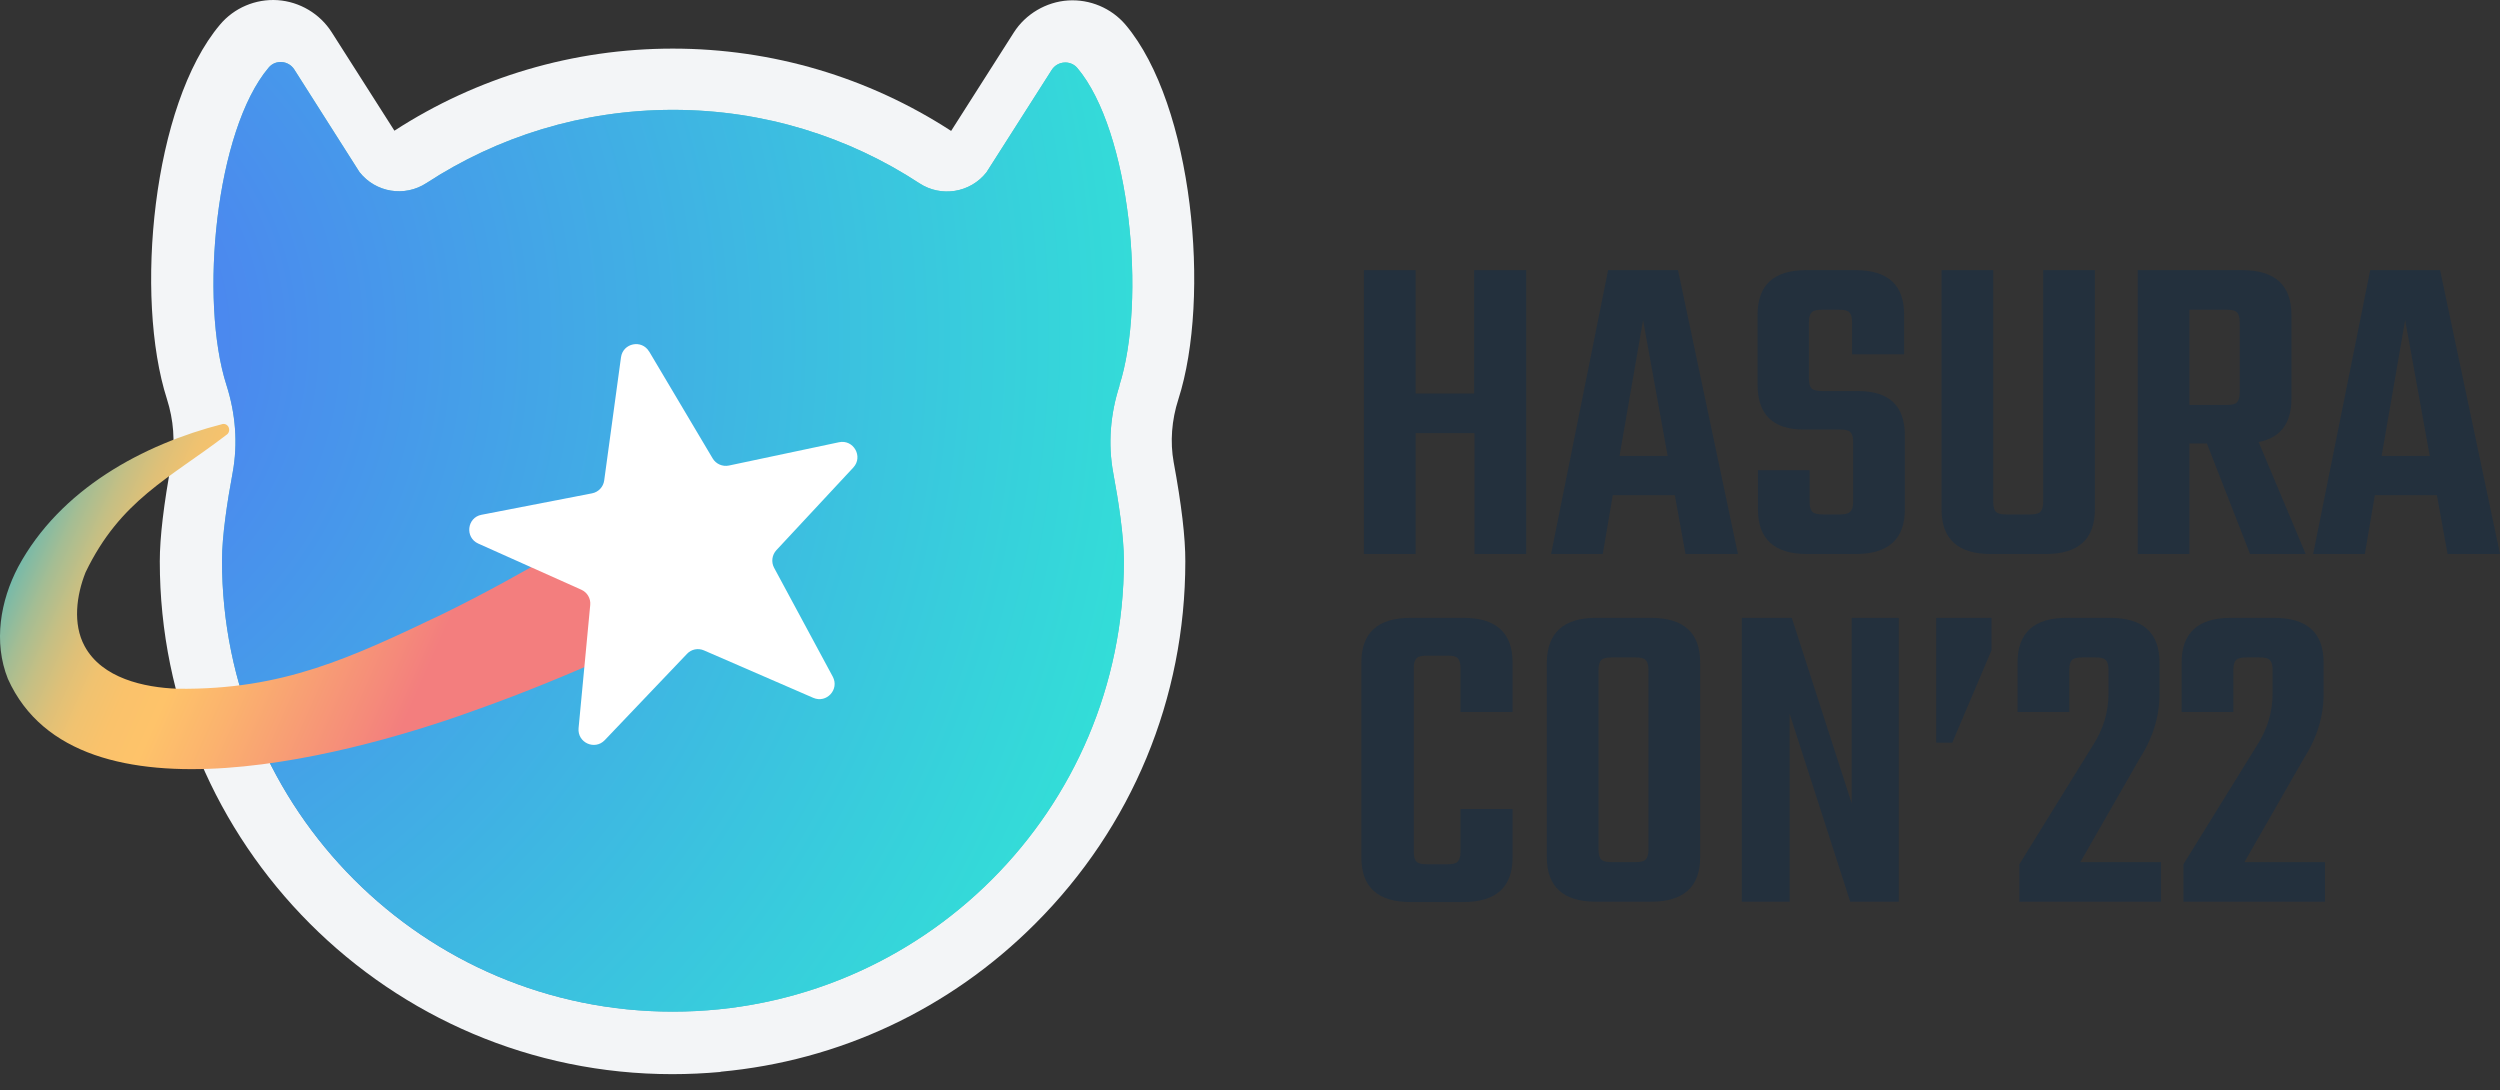 <svg width="133" height="58" viewBox="0 0 133 58" fill="none" xmlns="http://www.w3.org/2000/svg">
<rect x="0" y="0" width="133" height="58" fill="#333333" stroke="none"/>
<path d="M38.329 57.028C37.481 57.104 36.627 57.145 35.768 57.145C20.725 57.145 8.495 44.896 8.501 29.86C8.501 28.597 8.711 26.819 9.126 24.58C9.325 23.51 9.237 22.347 8.881 21.23C7.144 15.816 8.109 5.562 11.704 1.312C12.453 0.417 13.599 -0.068 14.768 0.008C15.943 0.09 17.019 0.727 17.65 1.721L20.983 6.953C25.397 4.094 30.512 2.586 35.791 2.586C41.071 2.586 46.186 4.1 50.6 6.965L53.933 1.732C54.564 0.739 55.663 0.101 56.815 0.025C57.979 -0.051 59.124 0.429 59.879 1.317C63.474 5.574 64.427 15.828 62.691 21.236C62.328 22.358 62.246 23.516 62.439 24.586C62.855 26.831 63.065 28.608 63.059 29.871C63.059 37.156 60.218 44.008 55.061 49.153C50.519 53.695 44.649 56.437 38.335 57.016L38.329 57.028Z" fill="#F3F5F7"/>
<path d="M59.546 20.524C61.002 15.999 60.131 6.955 57.313 3.616C56.944 3.184 56.255 3.242 55.951 3.721L52.478 9.17C51.618 10.258 50.069 10.509 48.911 9.749C45.147 7.282 40.639 5.844 35.804 5.844C30.963 5.844 26.461 7.276 22.69 9.737C21.527 10.498 19.984 10.246 19.124 9.153L15.657 3.698C15.353 3.219 14.663 3.154 14.295 3.593C11.471 6.931 10.594 15.97 12.05 20.495C12.529 21.997 12.664 23.587 12.377 25.143C12.091 26.674 11.81 28.534 11.81 29.82C11.81 43.068 22.544 53.819 35.792 53.819C49.046 53.819 59.792 43.085 59.792 29.837C59.792 28.551 59.511 26.692 59.225 25.16C58.938 23.611 59.073 22.015 59.558 20.518L59.546 20.524Z" fill="url(#paint0_radial_6350_42171)"/>
<path d="M59.546 20.524C61.002 15.999 60.131 6.955 57.313 3.616C56.944 3.184 56.255 3.242 55.951 3.721L52.478 9.17C51.618 10.258 50.069 10.509 48.911 9.749C45.147 7.282 40.639 5.844 35.804 5.844C30.963 5.844 26.461 7.276 22.69 9.737C21.527 10.498 19.984 10.246 19.124 9.153L15.657 3.698C15.353 3.219 14.663 3.154 14.295 3.593C11.471 6.931 10.594 15.97 12.05 20.495C12.529 21.997 12.664 23.587 12.377 25.143C12.091 26.674 11.81 28.534 11.81 29.82C11.81 43.068 22.544 53.819 35.792 53.819C49.046 53.819 59.792 43.085 59.792 29.837C59.792 28.551 59.511 26.692 59.225 25.16C58.938 23.611 59.073 22.015 59.558 20.518L59.546 20.524Z" fill="url(#paint1_radial_6350_42171)"/>
<path d="M12.014 23.16C8.997 25.463 6.401 26.609 4.554 30.444C4.063 31.672 3.864 33.198 4.501 34.373C5.425 36.086 7.664 36.577 9.453 36.642C15.054 36.706 18.614 35.022 23.66 32.613C27.805 30.567 31.816 28.152 35.733 25.58C36.107 25.335 36.522 25.165 36.96 25.089C37.399 25.013 37.843 25.025 38.276 25.13C38.709 25.235 39.112 25.428 39.474 25.697C39.837 25.966 40.141 26.311 40.375 26.703C40.626 27.124 40.784 27.597 40.848 28.088C40.913 28.579 40.877 29.082 40.749 29.556C40.62 30.035 40.392 30.474 40.088 30.854C39.784 31.234 39.41 31.543 38.983 31.76C34.639 33.97 30.202 36.016 25.595 37.67C19.287 39.992 4.121 44.353 0.42 36.115C-0.363 34.157 0.023 31.953 0.964 30.164C3.198 26.019 7.612 23.639 11.844 22.558C11.915 22.546 11.991 22.558 12.049 22.598C12.113 22.639 12.16 22.698 12.178 22.774C12.201 22.85 12.195 22.926 12.166 22.996C12.137 23.066 12.084 23.119 12.014 23.154V23.16Z" fill="url(#paint2_linear_6350_42171)"/>
<path d="M34.534 18.698L37.913 24.387C38.089 24.685 38.439 24.837 38.778 24.767L44.636 23.527C45.408 23.364 45.934 24.293 45.397 24.872L41.304 29.269C41.07 29.52 41.018 29.9 41.181 30.204L44.303 35.998C44.666 36.676 43.976 37.43 43.268 37.126L37.451 34.601C37.141 34.466 36.779 34.536 36.545 34.788L32.172 39.377C31.64 39.932 30.71 39.506 30.78 38.74L31.4 32.186C31.435 31.841 31.242 31.514 30.927 31.373L25.443 28.918C24.724 28.596 24.841 27.532 25.618 27.386L31.494 26.246C31.833 26.182 32.096 25.907 32.143 25.562L33.037 19.008C33.142 18.248 34.142 18.044 34.534 18.704V18.698Z" fill="white"/>
<path d="M78.423 14.372L81.193 14.372L81.193 29.474L78.442 29.474L78.442 23.042L75.311 23.042L75.311 29.474L72.561 29.474L72.561 14.372L75.311 14.372L75.311 20.936L78.423 20.936L78.423 14.372Z" fill="#23303D"/>
<path d="M89.669 29.474L89.1 26.343L85.799 26.343L85.267 29.474L82.517 29.474L85.552 14.372L89.27 14.372L92.458 29.474L89.669 29.474ZM86.159 24.256L88.72 24.256L87.411 17.028L86.159 24.256Z" fill="#23303D"/>
<path d="M98.587 26.723L98.587 23.497C98.587 23.251 98.53 23.08 98.436 22.985C98.341 22.89 98.17 22.852 97.904 22.852L95.969 22.852C94.319 22.852 93.503 22.056 93.503 20.462L93.503 16.744C93.503 15.169 94.357 14.372 96.083 14.372L98.72 14.372C100.447 14.372 101.3 15.169 101.3 16.744L101.3 18.849L98.53 18.849L98.53 17.123C98.53 16.876 98.474 16.706 98.379 16.611C98.284 16.516 98.113 16.478 97.847 16.478L96.937 16.478C96.671 16.478 96.481 16.516 96.387 16.611C96.292 16.706 96.235 16.876 96.235 17.123L96.235 20.158C96.235 20.405 96.292 20.595 96.387 20.671C96.481 20.765 96.671 20.803 96.937 20.803L98.834 20.803C100.503 20.803 101.338 21.581 101.338 23.156L101.338 27.102C101.338 28.677 100.466 29.474 98.72 29.474L96.14 29.474C94.395 29.474 93.522 28.677 93.522 27.102L93.522 25.015L96.273 25.015L96.273 26.723C96.273 26.969 96.33 27.159 96.425 27.235C96.519 27.33 96.709 27.368 96.975 27.368L97.885 27.368C98.132 27.368 98.322 27.33 98.417 27.235C98.53 27.14 98.587 26.969 98.587 26.723Z" fill="#23303D"/>
<path d="M108.697 14.372L111.448 14.372L111.448 27.102C111.448 28.677 110.575 29.474 108.83 29.474L105.908 29.474C104.163 29.474 103.29 28.677 103.29 27.102L103.29 14.372L106.041 14.372L106.041 26.723C106.041 26.969 106.098 27.159 106.193 27.235C106.288 27.33 106.458 27.368 106.724 27.368L107.995 27.368C108.261 27.368 108.45 27.33 108.545 27.235C108.64 27.14 108.697 26.969 108.697 26.723L108.697 14.372Z" fill="#23303D"/>
<path d="M116.477 23.592L116.477 29.474L113.727 29.474L113.727 14.372L119.285 14.372C121.031 14.372 121.903 15.169 121.903 16.744L121.903 21.221C121.903 22.53 121.315 23.289 120.158 23.516L122.662 29.474L119.703 29.474L117.407 23.592L116.477 23.592ZM116.477 16.478L116.477 21.543L118.469 21.543C118.716 21.543 118.906 21.505 119.001 21.411C119.096 21.316 119.152 21.145 119.152 20.898L119.152 17.123C119.152 16.876 119.096 16.706 119.001 16.611C118.906 16.516 118.735 16.478 118.469 16.478L116.477 16.478Z" fill="#23303D"/>
<path d="M130.212 29.474L129.643 26.343L126.342 26.343L125.81 29.474L123.06 29.474L126.095 14.372L129.813 14.372L133.001 29.474L130.212 29.474ZM126.702 24.256L129.263 24.256L127.954 17.028L126.702 24.256Z" fill="#23303D"/>
<path d="M80.469 37.877L77.699 37.877L77.699 35.525C77.699 35.278 77.642 35.107 77.547 35.013C77.452 34.918 77.282 34.88 77.016 34.88L75.897 34.88C75.65 34.88 75.46 34.918 75.365 35.013C75.271 35.107 75.214 35.278 75.214 35.525L75.214 45.333C75.214 45.58 75.271 45.769 75.365 45.845C75.46 45.94 75.631 45.978 75.897 45.978L77.016 45.978C77.263 45.978 77.452 45.94 77.547 45.845C77.642 45.75 77.699 45.58 77.699 45.333L77.699 43.038L80.469 43.038L80.469 45.618C80.469 47.192 79.596 47.989 77.851 47.989L75.043 47.989C73.297 47.989 72.425 47.192 72.425 45.618L72.425 35.24C72.425 33.666 73.297 32.869 75.043 32.869L77.851 32.869C79.596 32.869 80.469 33.666 80.469 35.24L80.469 37.877Z" fill="#23303D"/>
<path d="M84.909 32.869L87.831 32.869C89.576 32.869 90.449 33.666 90.449 35.241L90.449 45.599C90.449 47.174 89.576 47.971 87.831 47.971L84.909 47.971C83.164 47.971 82.291 47.174 82.291 45.599L82.291 35.241C82.31 33.666 83.183 32.869 84.909 32.869ZM87.698 45.22L87.698 35.62C87.698 35.373 87.641 35.203 87.546 35.108C87.451 35.013 87.281 34.975 87.015 34.975L85.744 34.975C85.478 34.975 85.289 35.013 85.194 35.108C85.099 35.203 85.042 35.373 85.042 35.62L85.042 45.22C85.042 45.466 85.099 45.656 85.194 45.732C85.289 45.827 85.478 45.865 85.744 45.865L87.015 45.865C87.262 45.865 87.451 45.827 87.546 45.732C87.641 45.637 87.698 45.466 87.698 45.22Z" fill="#23303D"/>
<path d="M98.509 32.869L101.014 32.869L101.014 47.971L98.433 47.971L95.208 37.972L95.208 47.971L92.666 47.971L92.666 32.869L95.322 32.869L98.509 42.734L98.509 32.869Z" fill="#23303D"/>
<path d="M103.007 32.869L105.947 32.869L105.947 34.596L103.861 39.509L103.007 39.509L103.007 32.869Z" fill="#23303D"/>
<path d="M110.085 35.62L110.085 37.878L107.334 37.878L107.334 35.241C107.334 33.666 108.207 32.869 109.952 32.869L112.248 32.869C114.012 32.869 114.885 33.666 114.885 35.241L114.885 36.948C114.885 38.124 114.524 39.282 113.803 40.401L110.673 45.865L114.961 45.865L114.961 47.971L107.429 47.971L107.429 45.979L111.337 39.661C111.887 38.807 112.172 37.897 112.172 36.891L112.172 35.62C112.172 35.373 112.115 35.203 112.02 35.108C111.925 35.013 111.754 34.975 111.489 34.975L110.787 34.975C110.521 34.975 110.332 35.013 110.237 35.108C110.142 35.184 110.085 35.373 110.085 35.62Z" fill="#23303D"/>
<path d="M118.815 35.62L118.815 37.878L116.064 37.878L116.064 35.241C116.064 33.666 116.937 32.869 118.683 32.869L120.978 32.869C122.743 32.869 123.615 33.666 123.615 35.241L123.615 36.948C123.615 38.124 123.255 39.282 122.534 40.401L119.403 45.865L123.691 45.865L123.691 47.971L116.159 47.971L116.159 45.979L120.067 39.661C120.618 38.807 120.902 37.897 120.902 36.891L120.902 35.62C120.902 35.373 120.845 35.203 120.75 35.108C120.656 35.013 120.485 34.975 120.219 34.975L119.517 34.975C119.252 34.975 119.062 35.013 118.967 35.108C118.872 35.184 118.815 35.373 118.815 35.62Z" fill="#23303D"/>
<defs>
<radialGradient id="paint0_radial_6350_42171" cx="0" cy="0" r="1" gradientUnits="userSpaceOnUse" gradientTransform="translate(16.92 53.2) scale(72.7)">
<stop stop-color="#5870B6"/>
<stop offset="0.34" stop-color="#62C6C5"/>
<stop offset="1" stop-color="#62C6C5"/>
</radialGradient>
<radialGradient id="paint1_radial_6350_42171" cx="0" cy="0" r="1" gradientUnits="userSpaceOnUse" gradientTransform="translate(-0.086 17.66) rotate(11.631) scale(108.377 108.766)">
<stop stop-color="#5175F4"/>
<stop offset="0.61" stop-color="#31E4D6"/>
<stop offset="1" stop-color="#FFAB2D"/>
</radialGradient>
<linearGradient id="paint2_linear_6350_42171" x1="-1.29" y1="21.101" x2="25.807" y2="33.144" gradientUnits="userSpaceOnUse">
<stop stop-color="white"/>
<stop offset="0.12" stop-color="#1FB4D3"/>
<stop offset="0.16" stop-color="#4FB7BC"/>
<stop offset="0.2" stop-color="#7DBAA6"/>
<stop offset="0.25" stop-color="#A5BD93"/>
<stop offset="0.3" stop-color="#C5BF84"/>
<stop offset="0.35" stop-color="#DEC078"/>
<stop offset="0.4" stop-color="#F0C270"/>
<stop offset="0.46" stop-color="#FAC26B"/>
<stop offset="0.53" stop-color="#FEC36A"/>
<stop offset="0.64" stop-color="#FBB36E"/>
<stop offset="0.87" stop-color="#F58B7A"/>
<stop offset="0.94" stop-color="#F37E7E"/>
</linearGradient>
</defs>
</svg>
